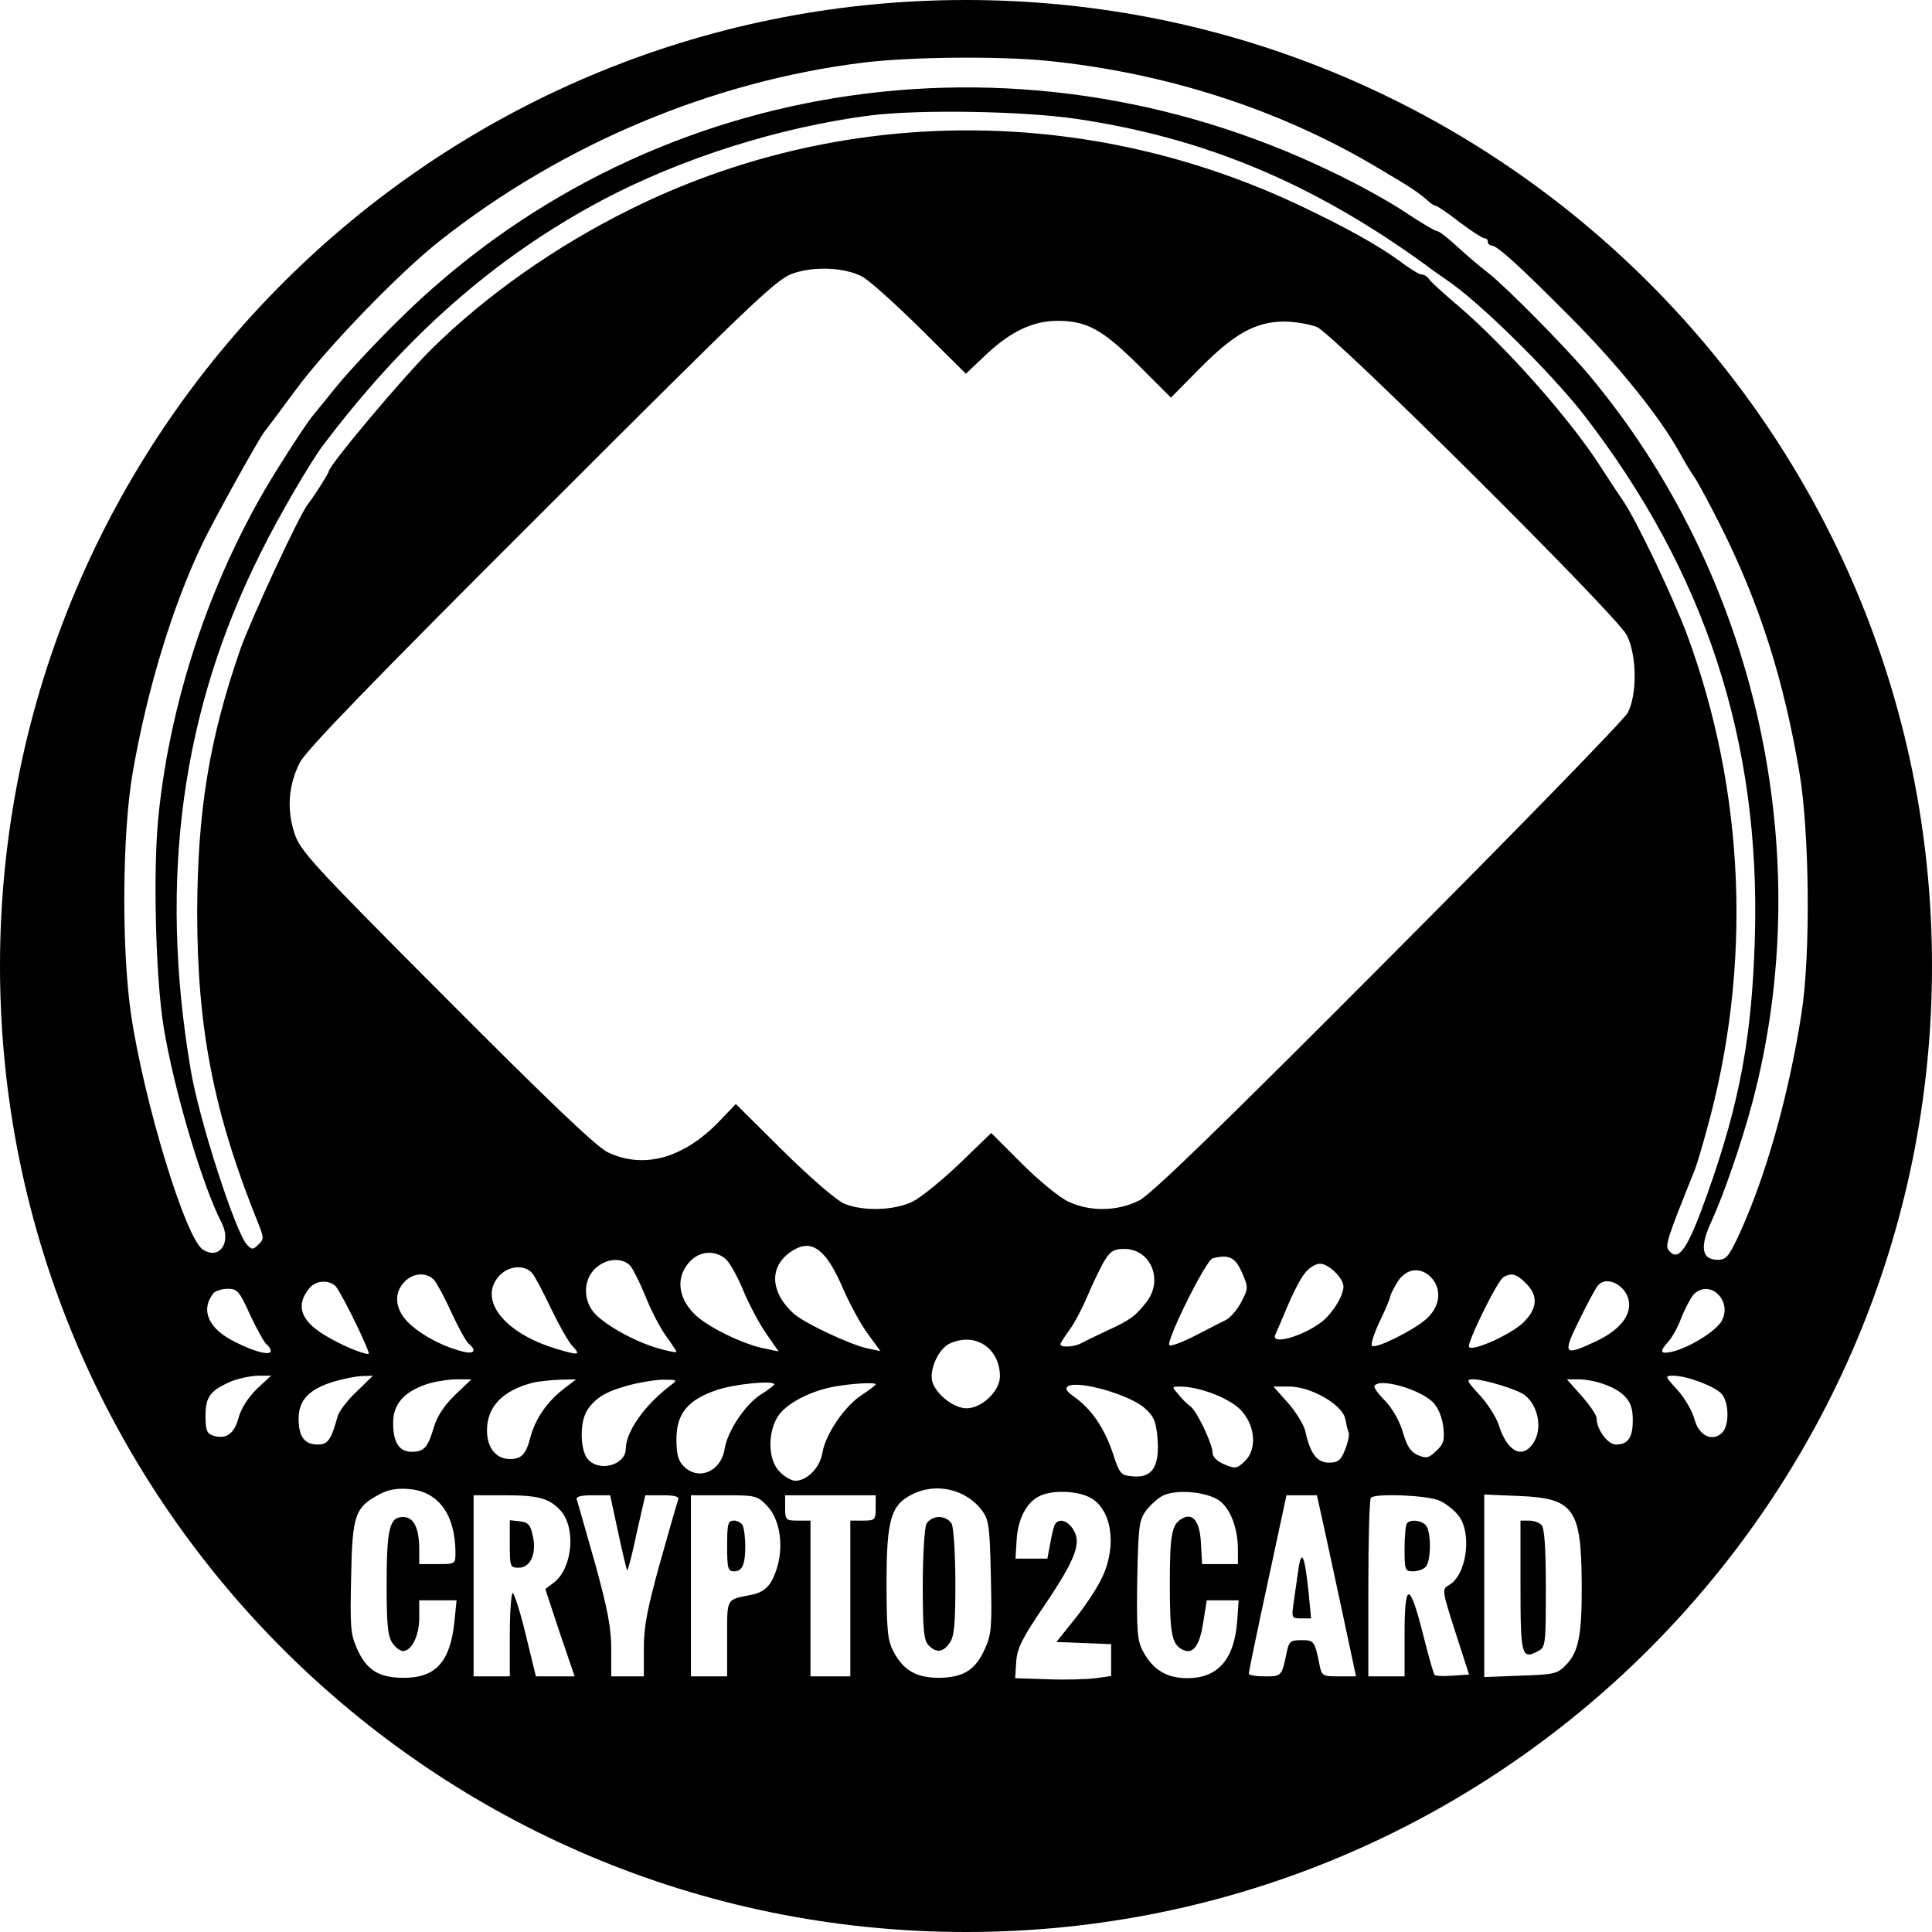 <?xml version="1.0" encoding="utf-8"?>
<!-- Generator: Adobe Illustrator 26.0.1, SVG Export Plug-In . SVG Version: 6.00 Build 0)  -->
<svg version="1.1" id="Layer_1" xmlns="http://www.w3.org/2000/svg" xmlns:xlink="http://www.w3.org/1999/xlink" x="0px" y="0px"
	 viewBox="0 0 32 32" style="enable-background:new 0 0 32 32;" xml:space="preserve">
<style type="text/css">
	.st0{fill-rule:evenodd;clip-rule:evenodd;}
</style>
<g>
	<path class="st0" d="M12.158,25.186c-0.102,0-0.114,0.048-0.114,0.42s0.012,0.42,0.114,0.42c0.138,0,0.186-0.114,0.186-0.42
		c0-0.126-0.018-0.27-0.036-0.324S12.218,25.186,12.158,25.186z"/>
	<path class="st0" d="M23.306,25.228c-0.024,0.018-0.042,0.21-0.042,0.42c0,0.354,0.006,0.378,0.138,0.378
		c0.078,0,0.168-0.03,0.21-0.072c0.096-0.096,0.096-0.6,0-0.696C23.534,25.18,23.366,25.162,23.306,25.228z"/>
	<path class="st0" d="M8.612,25.198L8.444,25.18v0.39c0,0.384,0.006,0.396,0.15,0.396c0.198,0,0.3-0.246,0.228-0.54
		C8.786,25.258,8.744,25.21,8.612,25.198z"/>
	<path class="st0" d="M21.5,26.032c-0.024,0.174-0.06,0.426-0.078,0.546c-0.03,0.216-0.024,0.228,0.132,0.228h0.162l-0.042-0.438
		C21.608,25.744,21.554,25.63,21.5,26.032z"/>
	<path class="st0" d="M15.554,25.126c-0.084,0-0.174,0.048-0.21,0.114c-0.03,0.066-0.06,0.51-0.06,1.02
		c0,0.738,0.018,0.912,0.096,0.99c0.126,0.132,0.24,0.12,0.348-0.036c0.078-0.108,0.096-0.312,0.096-0.996
		c0-0.48-0.03-0.912-0.06-0.978C15.728,25.174,15.638,25.126,15.554,25.126z"/>
	<path class="st0" d="M25.322,25.186h-0.138v1.08c0,1.158,0.018,1.23,0.294,1.08c0.12-0.06,0.126-0.114,0.126-1.038
		c0-0.684-0.024-1.002-0.072-1.05C25.49,25.216,25.4,25.186,25.322,25.186z"/>
	<path class="st0" d="M16,0C7.163,0,0,7.163,0,16s7.163,16,16,16s16-7.163,16-16S24.837,0,16,0z M4.25,23.008
		c-0.144,0.144-0.258,0.324-0.3,0.48c-0.072,0.264-0.21,0.36-0.426,0.288c-0.096-0.03-0.12-0.09-0.12-0.324
		c0-0.318,0.078-0.42,0.42-0.57c0.114-0.048,0.312-0.09,0.438-0.096H4.49L4.25,23.008z M3.536,21.418
		c0.036-0.036,0.144-0.072,0.234-0.072c0.162,0,0.198,0.042,0.378,0.444c0.114,0.24,0.234,0.456,0.27,0.48
		c0.036,0.024,0.066,0.072,0.066,0.108c0,0.078-0.258,0.018-0.588-0.15C3.452,22.012,3.314,21.7,3.536,21.418z M5.264,23.926
		c-0.222,0-0.318-0.132-0.318-0.426c0-0.312,0.174-0.492,0.588-0.618c0.168-0.048,0.378-0.09,0.468-0.09l0.174-0.006l-0.27,0.264
		c-0.15,0.138-0.288,0.324-0.312,0.402C5.486,23.848,5.432,23.926,5.264,23.926z M5.132,21.328c0.108-0.126,0.33-0.132,0.432-0.018
		c0.114,0.144,0.588,1.116,0.54,1.116c-0.108,0-0.474-0.156-0.726-0.312C4.97,21.868,4.892,21.61,5.132,21.328z M7.526,26.866
		c-0.072,0.666-0.312,0.93-0.858,0.924c-0.402-0.006-0.6-0.132-0.756-0.486c-0.108-0.24-0.114-0.372-0.096-1.188
		c0.018-1.032,0.066-1.152,0.474-1.368c0.144-0.078,0.294-0.102,0.492-0.084c0.48,0.042,0.756,0.42,0.762,1.044
		c0,0.198,0,0.198-0.3,0.198h-0.3v-0.234c0-0.366-0.09-0.546-0.27-0.546c-0.222,0-0.27,0.192-0.27,1.128
		c0,0.648,0.018,0.852,0.096,0.96c0.048,0.072,0.126,0.132,0.174,0.132c0.144,0,0.27-0.252,0.27-0.552v-0.288H7.25h0.312
		L7.526,26.866z M7.538,23.104c-0.174,0.168-0.294,0.348-0.348,0.522c-0.102,0.348-0.162,0.42-0.372,0.42s-0.312-0.162-0.306-0.498
		c0.006-0.288,0.174-0.486,0.528-0.612c0.126-0.048,0.354-0.084,0.498-0.09h0.27L7.538,23.104z M7.682,22.39
		c-0.306-0.072-0.654-0.246-0.876-0.444c-0.264-0.228-0.3-0.522-0.102-0.72c0.15-0.15,0.372-0.156,0.492-0.018
		c0.048,0.06,0.18,0.306,0.288,0.546c0.108,0.234,0.234,0.462,0.276,0.498C7.898,22.366,7.856,22.432,7.682,22.39z M9.194,27.766
		H8.876l-0.168-0.69c-0.09-0.378-0.192-0.69-0.216-0.69s-0.048,0.312-0.048,0.69v0.69h-0.3h-0.3v-1.5v-1.5h0.504
		c0.564,0,0.744,0.048,0.93,0.246c0.264,0.282,0.21,0.948-0.096,1.194l-0.15,0.114l0.24,0.726l0.246,0.72H9.194z M9.332,23.008
		c-0.27,0.21-0.456,0.48-0.54,0.774c-0.078,0.306-0.15,0.384-0.348,0.384c-0.228,0-0.378-0.186-0.378-0.474
		c0-0.396,0.264-0.666,0.768-0.792c0.102-0.024,0.3-0.042,0.444-0.048l0.264-0.006L9.332,23.008z M9.2,22.336
		c-0.864-0.264-1.29-0.822-0.924-1.212c0.156-0.162,0.414-0.18,0.54-0.036c0.048,0.06,0.186,0.324,0.312,0.588
		c0.126,0.264,0.282,0.54,0.348,0.612C9.626,22.45,9.596,22.456,9.2,22.336z M10.934,25.876c-0.21,0.762-0.27,1.056-0.27,1.422
		v0.468h-0.27h-0.27v-0.45c0-0.354-0.06-0.666-0.27-1.428c-0.15-0.534-0.288-1.008-0.3-1.05c-0.018-0.048,0.06-0.072,0.264-0.072
		h0.288l0.132,0.612c0.072,0.336,0.138,0.618,0.15,0.63c0.012,0.012,0.084-0.264,0.156-0.612l0.144-0.63h0.288
		c0.204,0,0.276,0.024,0.258,0.072C11.216,24.88,11.084,25.348,10.934,25.876z M9.728,23.356c0.132-0.204,0.312-0.312,0.696-0.414
		c0.18-0.048,0.438-0.09,0.57-0.09c0.222,0,0.228,0.006,0.126,0.084c-0.438,0.33-0.75,0.768-0.756,1.062
		c0,0.264-0.432,0.39-0.624,0.174C9.608,24.028,9.596,23.554,9.728,23.356z M9.854,21.016c0.174-0.174,0.45-0.198,0.588-0.048
		c0.048,0.06,0.162,0.288,0.252,0.51c0.09,0.228,0.24,0.516,0.336,0.648c0.096,0.132,0.174,0.252,0.174,0.264
		c0,0.018-0.144-0.012-0.312-0.06c-0.408-0.12-0.912-0.408-1.068-0.606C9.656,21.508,9.668,21.196,9.854,21.016z M11.204,23.836
		c0-0.42,0.186-0.648,0.66-0.81c0.288-0.102,0.96-0.168,0.96-0.096c0,0.012-0.09,0.084-0.204,0.156
		c-0.264,0.156-0.57,0.612-0.618,0.912c-0.06,0.378-0.432,0.534-0.678,0.288C11.234,24.196,11.204,24.088,11.204,23.836z
		 M11.456,20.866c0.162-0.15,0.408-0.156,0.57-0.006c0.066,0.06,0.198,0.3,0.288,0.522c0.096,0.228,0.264,0.546,0.378,0.708
		l0.204,0.294l-0.228-0.048c-0.336-0.06-0.93-0.348-1.146-0.552C11.21,21.49,11.186,21.118,11.456,20.866z M12.884,25.918
		c-0.09,0.324-0.198,0.45-0.444,0.498c-0.42,0.084-0.396,0.042-0.396,0.726v0.624h-0.3h-0.3v-1.5v-1.5h0.546
		c0.516,0,0.552,0.006,0.708,0.168C12.902,25.138,12.98,25.546,12.884,25.918z M14.504,24.976c0,0.198-0.012,0.21-0.21,0.21h-0.21
		v1.29v1.29h-0.33h-0.33v-1.29v-1.29h-0.21c-0.198,0-0.21-0.012-0.21-0.21v-0.21h0.75h0.75V24.976z M14.276,23.104
		c-0.288,0.186-0.6,0.648-0.654,0.954c-0.036,0.246-0.252,0.468-0.45,0.468c-0.06,0-0.18-0.066-0.258-0.15
		c-0.192-0.186-0.204-0.63-0.036-0.906c0.126-0.21,0.516-0.42,0.912-0.498c0.276-0.054,0.714-0.084,0.714-0.042
		C14.504,22.942,14.402,23.02,14.276,23.104z M14.378,22.336c-0.294-0.06-1.08-0.432-1.242-0.588
		c-0.402-0.372-0.396-0.81,0.018-1.05c0.306-0.174,0.54,0.012,0.81,0.648c0.108,0.246,0.288,0.582,0.408,0.744l0.21,0.288
		L14.378,22.336z M16.316,27.304c-0.156,0.354-0.354,0.48-0.762,0.486c-0.378,0-0.6-0.126-0.762-0.45
		c-0.09-0.168-0.108-0.366-0.108-1.122c0-1.05,0.072-1.296,0.432-1.47c0.396-0.198,0.894-0.078,1.152,0.276
		c0.114,0.15,0.126,0.276,0.144,1.092S16.424,27.064,16.316,27.304z M16.01,23.326c-0.216,0-0.516-0.24-0.57-0.45
		c-0.048-0.198,0.108-0.534,0.282-0.618c0.42-0.204,0.84,0.066,0.84,0.54C16.562,23.038,16.262,23.326,16.01,23.326z M18.404,27.496
		v0.264l-0.252,0.036c-0.144,0.018-0.498,0.03-0.798,0.018l-0.54-0.018l0.018-0.27c0.012-0.222,0.096-0.39,0.468-0.936
		c0.522-0.774,0.618-1.038,0.474-1.26c-0.096-0.15-0.234-0.186-0.3-0.084c-0.018,0.03-0.054,0.174-0.078,0.312l-0.048,0.258h-0.264
		H16.82l0.018-0.3c0.018-0.348,0.162-0.63,0.372-0.732c0.204-0.108,0.624-0.096,0.84,0.018c0.36,0.186,0.456,0.786,0.21,1.314
		c-0.072,0.162-0.276,0.474-0.45,0.69l-0.312,0.39l0.45,0.018l0.456,0.018V27.496z M17.564,22.264c0-0.018,0.066-0.12,0.144-0.228
		c0.078-0.102,0.216-0.36,0.306-0.576c0.09-0.21,0.216-0.474,0.282-0.582c0.096-0.156,0.156-0.192,0.324-0.192
		c0.438,0,0.654,0.51,0.372,0.876c-0.186,0.24-0.27,0.3-0.648,0.474c-0.18,0.084-0.378,0.18-0.432,0.21
		C17.792,22.312,17.564,22.324,17.564,22.264z M18.428,24.058c-0.144-0.42-0.354-0.72-0.63-0.918
		c-0.138-0.096-0.162-0.144-0.108-0.18c0.168-0.102,1.014,0.138,1.266,0.36c0.156,0.138,0.192,0.222,0.216,0.504
		c0.036,0.462-0.084,0.654-0.396,0.63C18.56,24.436,18.548,24.424,18.428,24.058z M20.492,26.848
		c-0.048,0.636-0.318,0.948-0.828,0.948c-0.342,0-0.576-0.144-0.738-0.456c-0.09-0.174-0.102-0.336-0.09-1.176
		c0.018-0.876,0.03-0.984,0.144-1.14c0.066-0.09,0.192-0.204,0.27-0.246c0.234-0.126,0.804-0.066,0.984,0.108
		c0.168,0.156,0.27,0.456,0.27,0.792v0.228h-0.3H19.91l-0.018-0.336c-0.018-0.384-0.138-0.528-0.33-0.408
		c-0.156,0.096-0.186,0.276-0.186,1.074c0,0.798,0.03,0.978,0.186,1.074c0.186,0.114,0.306-0.03,0.366-0.432l0.06-0.372h0.264h0.264
		L20.492,26.848z M20.282,24.256c-0.12-0.048-0.198-0.126-0.198-0.192c0-0.15-0.27-0.714-0.372-0.774
		c-0.042-0.03-0.132-0.114-0.192-0.192c-0.114-0.132-0.114-0.132,0.024-0.132c0.33,0,0.834,0.198,1.014,0.396
		c0.24,0.258,0.264,0.654,0.054,0.846C20.486,24.328,20.456,24.328,20.282,24.256z M19.37,22.282c-0.072-0.048,0.6-1.404,0.714-1.44
		c0.282-0.072,0.384-0.018,0.504,0.276c0.09,0.204,0.084,0.234-0.03,0.45c-0.066,0.126-0.18,0.258-0.252,0.294
		c-0.072,0.036-0.3,0.15-0.504,0.258C19.592,22.228,19.4,22.3,19.37,22.282z M22.178,27.766c-0.27,0-0.288-0.006-0.324-0.198
		c-0.078-0.39-0.09-0.402-0.3-0.402c-0.18,0-0.204,0.024-0.24,0.192c-0.084,0.408-0.084,0.408-0.366,0.408
		c-0.144,0-0.264-0.018-0.264-0.048c0-0.024,0.138-0.696,0.312-1.5l0.312-1.452h0.252h0.252l0.096,0.432
		c0.054,0.24,0.198,0.918,0.324,1.5l0.228,1.068H22.178z M21.356,22.966c0.354,0,0.87,0.294,0.924,0.528
		c0.018,0.09,0.042,0.198,0.06,0.24c0.012,0.042-0.018,0.174-0.066,0.288c-0.066,0.168-0.114,0.204-0.264,0.204
		c-0.198,0-0.312-0.156-0.39-0.522c-0.024-0.102-0.15-0.312-0.282-0.462l-0.246-0.276H21.356z M21.122,22.108
		c0.018-0.036,0.108-0.246,0.198-0.462c0.09-0.216,0.216-0.462,0.288-0.552c0.066-0.09,0.18-0.162,0.252-0.162
		c0.132-0.006,0.36,0.204,0.39,0.354c0.024,0.132-0.162,0.45-0.348,0.6C21.59,22.132,21.044,22.288,21.122,22.108z M24.062,27.754
		c-0.15,0.012-0.282,0.006-0.3-0.012c-0.018-0.012-0.102-0.318-0.192-0.672c-0.222-0.882-0.306-0.882-0.306,0v0.696h-0.3h-0.3
		v-1.458c0-0.804,0.018-1.482,0.042-1.5c0.072-0.078,0.918-0.042,1.122,0.042c0.108,0.042,0.252,0.156,0.324,0.246
		c0.24,0.3,0.138,1.008-0.162,1.164c-0.108,0.06-0.102,0.096,0.114,0.768l0.228,0.708L24.062,27.754z M23.606,21.862
		c-0.216,0.18-0.786,0.468-0.876,0.432c-0.036-0.006,0.018-0.18,0.114-0.39c0.102-0.21,0.18-0.396,0.18-0.42
		c0-0.03,0.054-0.138,0.12-0.246c0.15-0.246,0.414-0.264,0.588-0.048C23.888,21.394,23.84,21.664,23.606,21.862z M23.906,23.638
		c0.024,0.216,0.006,0.282-0.12,0.396c-0.126,0.12-0.162,0.126-0.306,0.066c-0.12-0.054-0.18-0.156-0.246-0.384
		c-0.054-0.186-0.174-0.39-0.294-0.516c-0.114-0.114-0.192-0.222-0.174-0.246c0.084-0.138,0.768,0.06,0.978,0.282
		C23.822,23.32,23.888,23.482,23.906,23.638z M24.404,22.846c0.18,0,0.726,0.168,0.846,0.258c0.234,0.18,0.306,0.576,0.138,0.81
		c-0.18,0.258-0.426,0.126-0.564-0.312c-0.042-0.132-0.186-0.354-0.318-0.498C24.29,22.87,24.278,22.846,24.404,22.846z
		 M24.332,22.312c-0.048-0.042,0.462-1.092,0.57-1.158c0.126-0.078,0.222-0.054,0.372,0.102c0.21,0.204,0.192,0.426-0.054,0.66
		C25.01,22.108,24.404,22.384,24.332,22.312z M25.934,27.58c-0.138,0.144-0.198,0.156-0.75,0.174l-0.6,0.024v-1.512v-1.512
		l0.57,0.024c0.918,0.036,1.038,0.21,1.044,1.458C26.204,27.088,26.144,27.37,25.934,27.58z M26.762,23.926
		c-0.132,0-0.318-0.252-0.318-0.438c0-0.048-0.108-0.21-0.246-0.366l-0.246-0.276h0.174c0.282,0,0.624,0.12,0.774,0.27
		c0.108,0.108,0.144,0.21,0.144,0.408C27.044,23.812,26.966,23.926,26.762,23.926z M26.156,21.868c0.132-0.27,0.27-0.528,0.306-0.57
		c0.156-0.198,0.522,0.018,0.522,0.312c0,0.234-0.21,0.456-0.6,0.63C25.904,22.462,25.88,22.426,26.156,21.868z M26.96,11.806
		C26.9,11.92,25.118,13.75,23,15.874c-2.772,2.784-3.924,3.9-4.128,4.008c-0.354,0.18-0.81,0.192-1.17,0.024
		c-0.138-0.06-0.486-0.342-0.768-0.624l-0.516-0.516l-0.522,0.504c-0.288,0.276-0.636,0.558-0.774,0.63
		c-0.306,0.15-0.822,0.168-1.14,0.036c-0.126-0.054-0.558-0.426-1.008-0.87l-0.786-0.78l-0.294,0.306
		c-0.588,0.6-1.242,0.774-1.83,0.492c-0.192-0.096-0.966-0.834-2.676-2.55c-2.244-2.25-2.418-2.442-2.514-2.742
		c-0.126-0.396-0.096-0.786,0.09-1.158c0.096-0.198,1.212-1.35,4.014-4.146c3.582-3.582,3.9-3.882,4.176-3.966
		c0.354-0.114,0.834-0.09,1.116,0.054c0.114,0.054,0.546,0.444,0.966,0.858l0.762,0.756l0.336-0.318
		c0.408-0.384,0.786-0.564,1.2-0.558c0.474,0.006,0.726,0.144,1.32,0.732l0.54,0.54l0.48-0.486c0.564-0.57,0.924-0.774,1.398-0.774
		c0.174,0,0.414,0.042,0.54,0.09c0.282,0.12,4.938,4.746,5.13,5.1C27.11,10.834,27.122,11.5,26.96,11.806z M26.876,8.284
		c-0.066-0.096-0.222-0.33-0.348-0.528c-0.516-0.81-1.59-2.022-2.394-2.706c-0.228-0.192-0.444-0.39-0.468-0.432
		c-0.024-0.036-0.078-0.072-0.12-0.072s-0.204-0.102-0.372-0.228c-0.324-0.24-0.882-0.552-1.59-0.888
		c-3.57-1.71-7.668-1.692-11.154,0.042C9.194,4.084,8.042,4.9,7.154,5.776c-0.492,0.486-1.71,1.938-1.71,2.034
		c0,0.03-0.264,0.444-0.348,0.546c-0.138,0.174-0.93,1.878-1.116,2.4c-0.516,1.488-0.708,2.676-0.714,4.35
		c0,1.938,0.276,3.336,1.008,5.148c0.096,0.24,0.102,0.27,0.006,0.36c-0.084,0.084-0.108,0.09-0.186,0.006
		c-0.186-0.186-0.798-2.07-0.936-2.904c-0.534-3.162-0.15-5.958,1.17-8.58c0.294-0.594,0.804-1.464,1.008-1.74
		c1.368-1.818,2.85-3.126,4.626-4.074c1.32-0.702,2.958-1.218,4.452-1.41c0.816-0.102,2.52-0.072,3.396,0.054
		c2.13,0.312,3.924,1.062,5.79,2.412c0.102,0.078,0.264,0.192,0.36,0.258c0.54,0.36,1.722,1.53,2.262,2.22
		c2.022,2.61,2.94,5.418,2.844,8.682c-0.048,1.62-0.246,2.712-0.78,4.218c-0.33,0.93-0.48,1.152-0.642,0.96
		c-0.072-0.084-0.036-0.186,0.426-1.338c0.03-0.072,0.12-0.372,0.198-0.66c0.756-2.706,0.642-5.598-0.33-8.22
		C27.698,9.862,27.098,8.602,26.876,8.284z M27.632,22.222c0.066-0.072,0.162-0.246,0.216-0.396c0.06-0.15,0.15-0.318,0.198-0.378
		c0.252-0.276,0.654,0.078,0.474,0.426c-0.09,0.168-0.528,0.444-0.828,0.516C27.494,22.432,27.482,22.39,27.632,22.222z
		 M28.526,23.728c-0.162,0.162-0.39,0.054-0.462-0.228c-0.036-0.132-0.162-0.348-0.282-0.48c-0.21-0.228-0.21-0.234-0.066-0.234
		c0.222,0,0.684,0.174,0.798,0.3C28.64,23.224,28.646,23.608,28.526,23.728z M28.814,20.428c-0.174,0.378-0.222,0.438-0.36,0.438
		c-0.276,0-0.306-0.216-0.096-0.66c0.198-0.438,0.48-1.254,0.66-1.92c1.11-4.152,0.072-8.778-2.712-12.09
		c-0.384-0.456-1.356-1.44-1.662-1.68c-0.15-0.114-0.384-0.318-0.528-0.45c-0.144-0.132-0.282-0.24-0.318-0.24
		c-0.03,0-0.264-0.138-0.516-0.306c-0.246-0.168-0.81-0.48-1.242-0.684c-5.262-2.532-11.412-1.542-15.462,2.49
		C6.194,5.704,5.744,6.19,5.57,6.406C5.396,6.622,5.21,6.85,5.156,6.916C5.102,6.982,4.868,7.33,4.64,7.696
		C3.548,9.412,2.828,11.5,2.624,13.522c-0.09,0.888-0.048,2.646,0.084,3.474c0.168,1.038,0.642,2.64,0.966,3.264
		c0.162,0.324-0.042,0.612-0.312,0.438c-0.288-0.18-0.978-2.448-1.194-3.912c-0.156-1.08-0.144-2.994,0.03-3.99
		c0.24-1.386,0.666-2.778,1.158-3.798c0.192-0.402,0.93-1.728,1.02-1.842c0.03-0.036,0.258-0.342,0.516-0.69
		c0.51-0.696,1.722-1.95,2.394-2.478c2.028-1.602,4.524-2.646,7.02-2.952c0.804-0.096,2.214-0.108,3.03-0.03
		c1.98,0.198,3.87,0.81,5.478,1.77c0.588,0.348,0.666,0.402,0.84,0.552c0.042,0.042,0.102,0.078,0.12,0.078
		c0.024,0,0.204,0.12,0.396,0.27c0.198,0.15,0.384,0.27,0.414,0.27c0.036,0,0.06,0.024,0.06,0.06c0,0.03,0.03,0.06,0.06,0.06
		c0.09,0,0.45,0.324,1.29,1.17c0.81,0.81,1.512,1.686,1.836,2.28c0.072,0.132,0.18,0.312,0.24,0.396
		c0.06,0.09,0.258,0.456,0.438,0.816c0.636,1.272,1.038,2.532,1.296,4.068c0.168,0.996,0.186,3.012,0.036,3.978
		C29.63,18.136,29.246,19.486,28.814,20.428z"/>
</g>
</svg>
